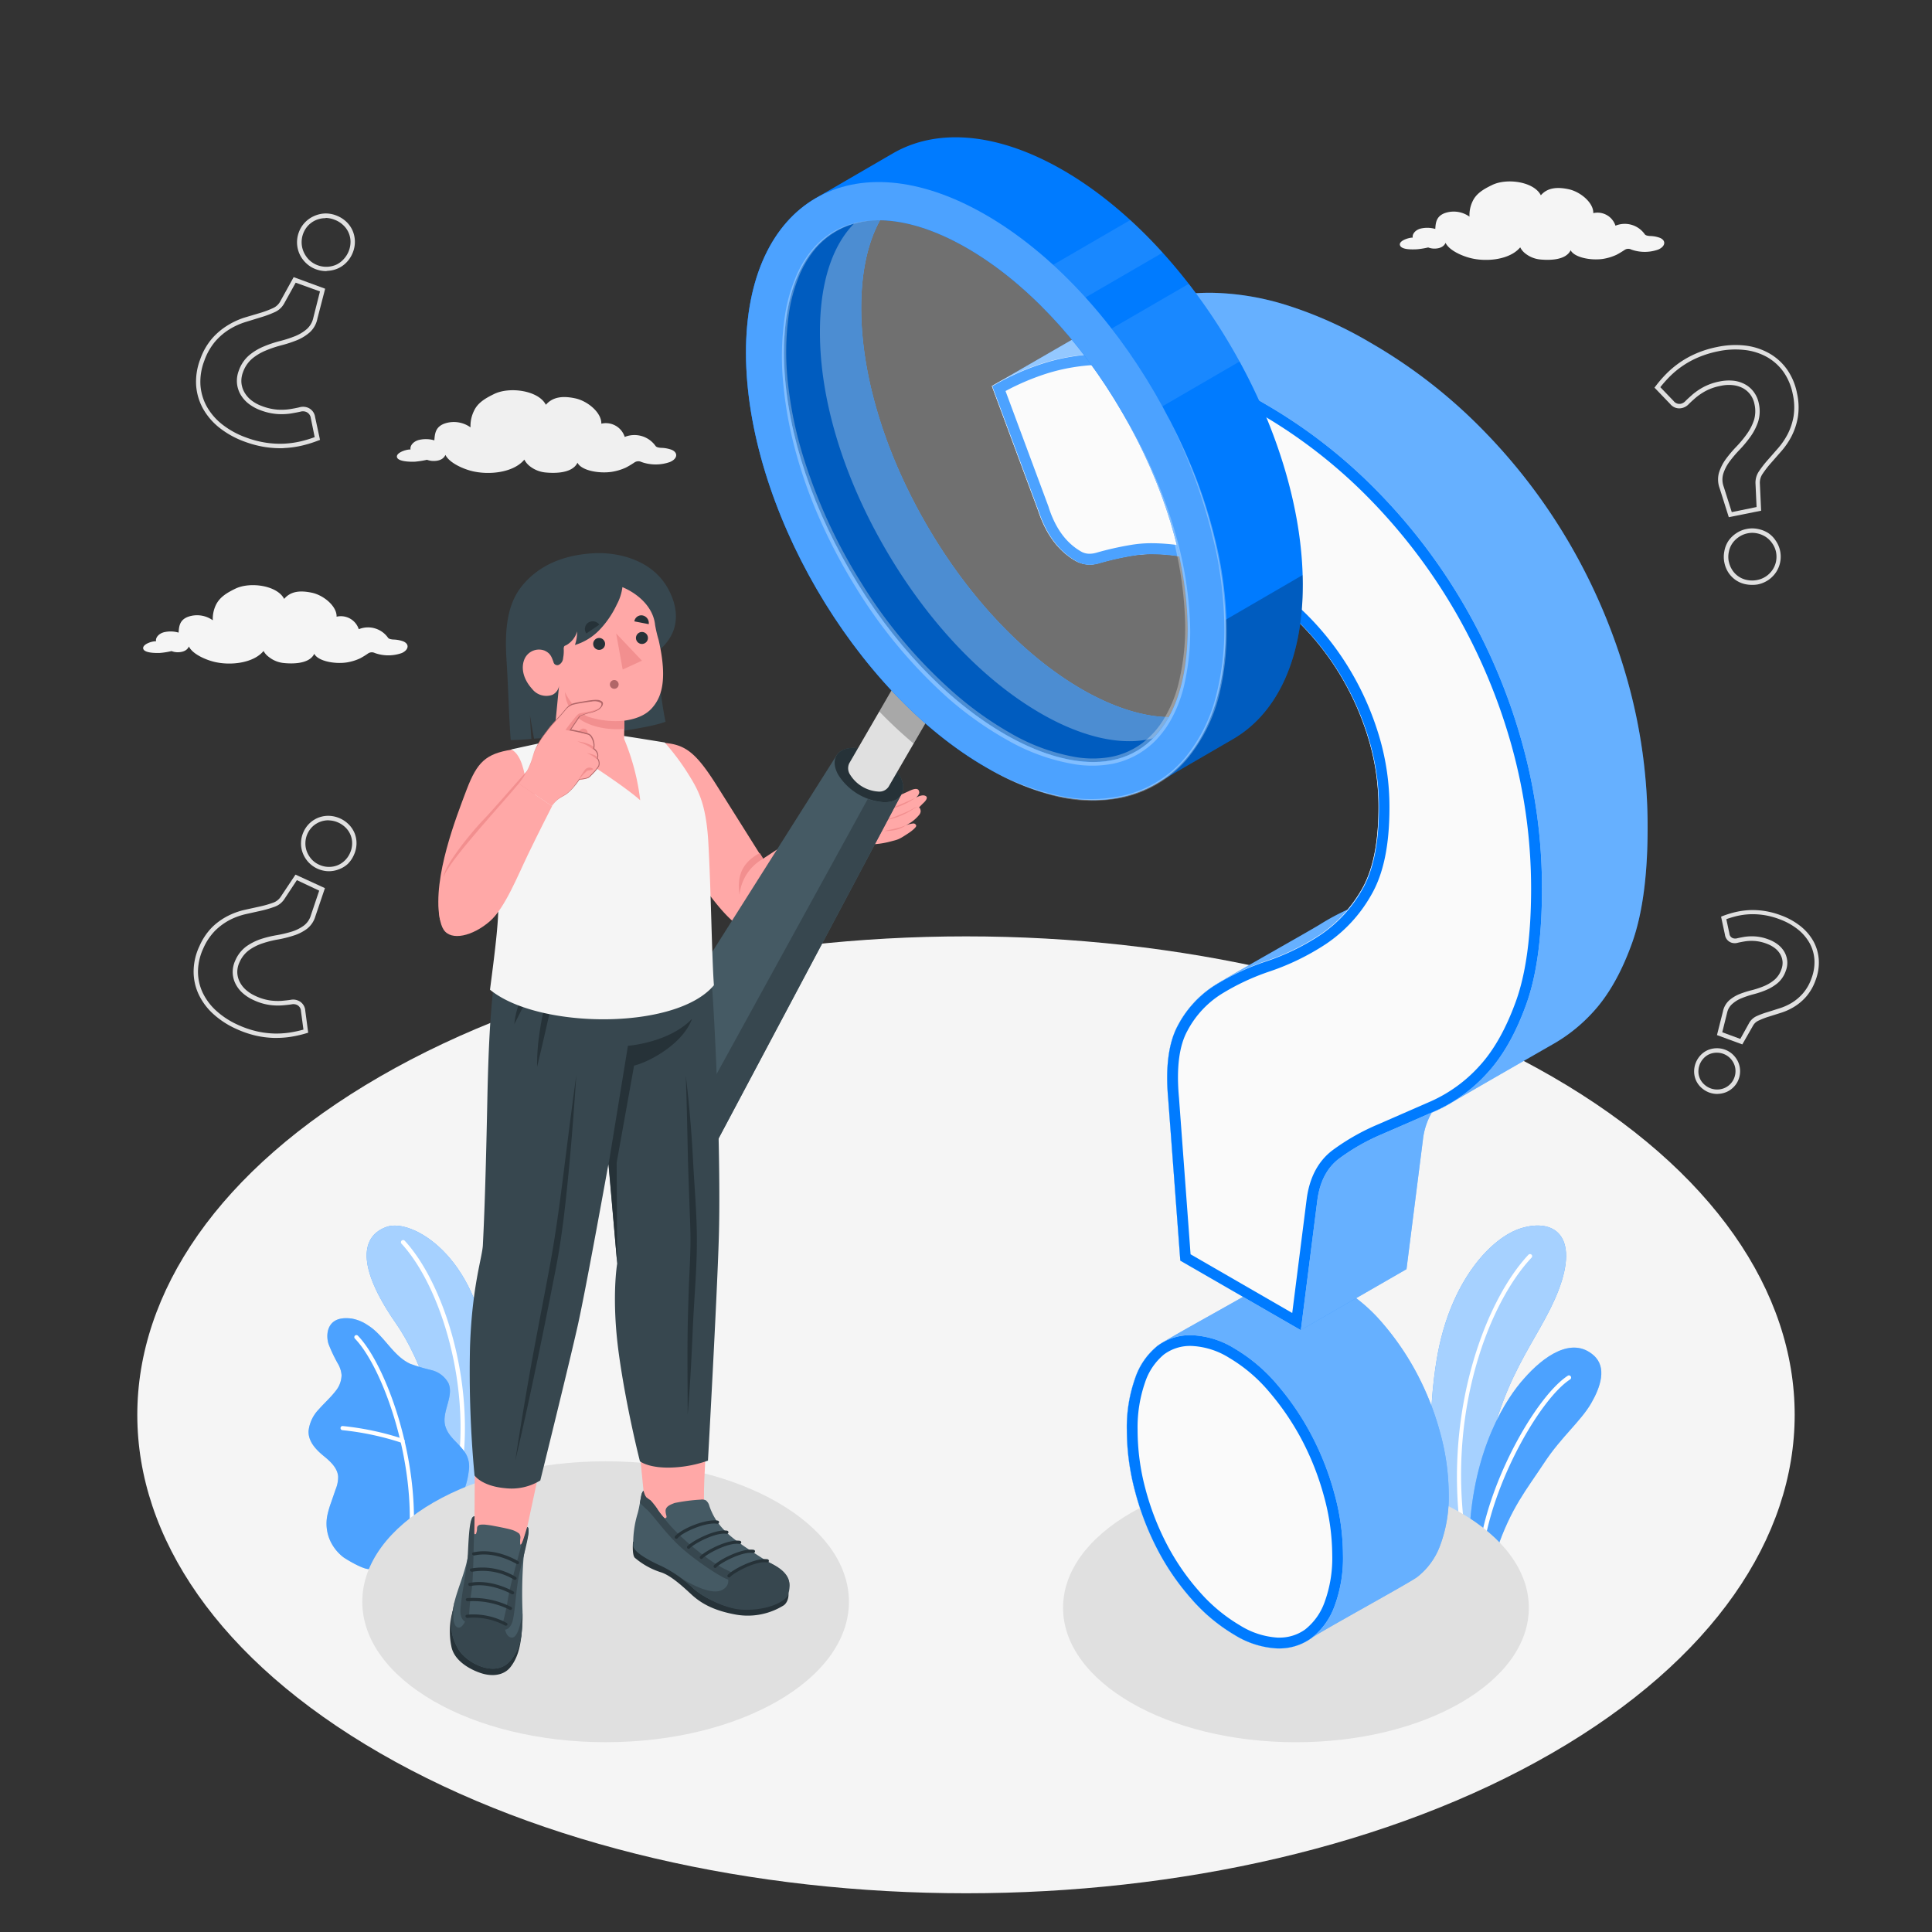 <svg xmlns="http://www.w3.org/2000/svg" viewBox="0 0 500 500"><rect x="0" y="0" width="500" height="500" fill="#333333" stroke="none"/><g id="freepik--Floor--inject-18"><path id="freepik--floor--inject-18" d="M98.35,278.6C14.59,327,14.6,405.36,98.35,453.71s219.55,48.36,303.3,0,83.75-126.75,0-175.11S182.1,230.25,98.35,278.6Z" style="fill:#f5f5f5"></path></g><g id="freepik--Plants--inject-18"><g id="freepik--plants--inject-18"><path d="M115.06,394l8.22-4.75s4.89-20.32,2.94-38.6c-2.74-25.71-19.66-35.38-26.1-33.16s-8.29,9.7,2.35,25C108.75,351.5,116.47,370.31,115.06,394Z" style="fill:#007BFF"></path><g style="opacity:0.65"><path d="M115.06,394l8.22-4.75s4.89-20.32,2.94-38.6c-2.74-25.71-19.66-35.38-26.1-33.16s-8.29,9.7,2.35,25C108.75,351.5,116.47,370.31,115.06,394Z" style="fill:#fff"></path></g><path d="M118.46,384h-.07a.58.58,0,0,1-.46-.67c4.51-23.71-3.78-50.35-14-61.44a.56.56,0,0,1,0-.8.57.57,0,0,1,.8,0c10.45,11.29,18.89,38.37,14.32,62.42A.58.58,0,0,1,118.46,384Z" style="fill:#fff"></path><path d="M95.93,406c-1.23.62-6-2.26-7-2.94a11.41,11.41,0,0,1-3.57-4.54,10.72,10.72,0,0,1-.62-6.45,24.94,24.94,0,0,1,1-3.37c.37-1.09.75-2.17,1.12-3.26a8.28,8.28,0,0,0,.65-3.31c-.17-2.28-2.1-4-3.86-5.42-1.94-1.61-3.94-3.72-3.79-6.44a9.56,9.56,0,0,1,2.69-5.58c1.38-1.58,3-3,4.26-4.64a6.71,6.71,0,0,0,1.59-4.16,7,7,0,0,0-.79-2.69A37.93,37.93,0,0,1,85,347.75c-.56-1.94-.35-4.3,1.21-5.59,1.27-1.06,3.09-1.12,4.74-.93A10.69,10.69,0,0,1,95.24,343c4.2,2.62,6.41,7.86,10.9,9.94a46.87,46.87,0,0,0,5.49,1.64,6.88,6.88,0,0,1,4.42,3.36c1.51,3.45-1.82,7.44-.82,11.07.89,3.21,3.9,4.58,5.48,7.51a6.81,6.81,0,0,1,.6,4.18,19.81,19.81,0,0,1-2.1,6.9,63.7,63.7,0,0,1-4.15,6.38S96.12,405.9,95.93,406Z" style="fill:#007BFF"></path><g style="opacity:0.3"><path d="M95.93,406c-1.23.62-6-2.26-7-2.94a11.41,11.41,0,0,1-3.57-4.54,10.72,10.72,0,0,1-.62-6.45,24.94,24.94,0,0,1,1-3.37c.37-1.09.75-2.17,1.12-3.26a8.28,8.28,0,0,0,.65-3.31c-.17-2.28-2.1-4-3.86-5.42-1.94-1.61-3.94-3.72-3.79-6.44a9.56,9.56,0,0,1,2.69-5.58c1.38-1.58,3-3,4.26-4.64a6.71,6.71,0,0,0,1.59-4.16,7,7,0,0,0-.79-2.69A37.93,37.93,0,0,1,85,347.75c-.56-1.94-.35-4.3,1.21-5.59,1.27-1.06,3.09-1.12,4.74-.93A10.69,10.69,0,0,1,95.24,343c4.2,2.62,6.41,7.86,10.9,9.94a46.87,46.87,0,0,0,5.49,1.64,6.88,6.88,0,0,1,4.42,3.36c1.51,3.45-1.82,7.44-.82,11.07.89,3.21,3.9,4.58,5.48,7.51a6.81,6.81,0,0,1,.6,4.18,19.81,19.81,0,0,1-2.1,6.9,63.7,63.7,0,0,1-4.15,6.38S96.12,405.9,95.93,406Z" style="fill:#fff"></path></g><path d="M106.27,399.71h0a.55.55,0,0,1-.5-.59c2-21.32-6.91-45.42-13.88-52.65a.54.54,0,1,1,.77-.75c7.12,7.37,16.18,31.87,14.19,53.5A.55.55,0,0,1,106.27,399.71Z" style="fill:#fff"></path><path d="M104.16,373.41a.41.41,0,0,1-.16,0,72.45,72.45,0,0,0-15.38-3.28.54.54,0,0,1-.49-.59.52.52,0,0,1,.59-.48,72.79,72.79,0,0,1,15.65,3.34.54.54,0,0,1,.32.69A.52.52,0,0,1,104.16,373.41Z" style="fill:#fff"></path></g><g id="freepik--plants--inject-18"><path d="M371.27,391.93l12.52,7.23c-.16-4.47-.55-11.12.06-15.59,3.79-27.38,14.45-36.4,19.52-49.73,5.34-14-1.17-18.55-9.63-16-7.55,2.25-18.46,13.41-21.9,33.84C369.55,365.25,370,380,371.27,391.93Z" style="fill:#007BFF"></path><path d="M371.27,391.93l12.52,7.23c-.16-4.47-.55-11.12.06-15.59,3.79-27.38,14.45-36.4,19.52-49.73,5.34-14-1.17-18.55-9.63-16-7.55,2.25-18.46,13.41-21.9,33.84C369.55,365.25,370,380,371.27,391.93Z" style="fill:#fff;opacity:0.65"></path><path d="M377.91,395.76l1.25.73c-4.48-31.92,6.43-59.6,17.2-71a.55.55,0,0,0,0-.78.57.57,0,0,0-.78,0C384.8,336.14,373.89,364,377.91,395.76Z" style="fill:#fff"></path><path d="M380.27,397.13l7.05,4.07h0c3.74-11,7.59-15.45,12.37-22.71,4.35-6.6,9.42-10.69,12.11-15.34,2.38-4.11,4.17-9.27.63-12.39-5.64-5-13,.28-18,6C390,361.65,381.24,374.74,380.27,397.13Z" style="fill:#007BFF"></path><path d="M380.27,397.13l7.05,4.07h0c3.74-11,7.59-15.45,12.37-22.71,4.35-6.6,9.42-10.69,12.11-15.34,2.38-4.11,4.17-9.27.63-12.39-5.64-5-13,.28-18,6C390,361.65,381.24,374.74,380.27,397.13Z" style="fill:#fff;opacity:0.3"></path><path d="M383.17,398.8l1,.59c3-17.45,14.81-37.64,22.18-42.4a.56.56,0,0,0,.16-.78.55.55,0,0,0-.77-.17C398.13,361,386.31,381.08,383.17,398.8Z" style="fill:#fff"></path></g></g><g id="freepik--Shadows--inject-18"><ellipse id="freepik--Shadow--inject-18" cx="156.73" cy="414.53" rx="62.97" ry="36.35" style="fill:#e0e0e0"></ellipse><ellipse id="freepik--shadow--inject-18" cx="335.39" cy="416.09" rx="60.27" ry="34.8" style="fill:#e0e0e0"></ellipse></g><g id="freepik--Clouds--inject-18"><path id="freepik--Cloud--inject-18" d="M173.86,116.42a8.48,8.48,0,0,0-2.8-.52c-.91-.07-1.2-.25-1.38-.45a6.69,6.69,0,0,0-8-2.37,5.12,5.12,0,0,0-6.06-3.43c.1-2.83-3.51-5.87-6.76-6.56s-5.82-.38-7.59,1.67c-1.9-3.71-9.35-4.76-13.38-2.8-2.32,1.13-4.28,2.29-5.24,4.41a8.81,8.81,0,0,0-.88,4.23,7.42,7.42,0,0,0-6.81-.95c-2.26.87-2.43,2.58-2.55,4.31a7.76,7.76,0,0,0-4.11-.07c-1.43.42-2.25,1.54-2.05,2.44-1.13-.06-3.82.85-3.51,2s3.42,1.2,4.56,1.16a22.62,22.62,0,0,0,3.21-.5,4.87,4.87,0,0,0,1.67.31c2,0,2.78-.85,3.09-1.57,1,2,4.34,3.53,6.74,4.15,4.52,1.15,10.91.45,13.69-2.93a5.08,5.08,0,0,0,1.34,1.64,7.78,7.78,0,0,0,4.18,1.69c1.86.18,6.83.41,8.23-2.53,1,2,5.43,2.85,8.8,2.37A14,14,0,0,0,162,121a22.63,22.63,0,0,0,2.17-1.3,1.82,1.82,0,0,1,1.85-.13,11,11,0,0,0,7.35,0C175.24,118.8,175.63,117.22,173.86,116.42Z" style="fill:#f0f0f0"></path><path id="freepik--cloud--inject-18" d="M104.4,166a8,8,0,0,0-2.65-.49c-.86-.07-1.13-.24-1.3-.42a6.33,6.33,0,0,0-7.6-2.25,4.87,4.87,0,0,0-5.74-3.24c.1-2.68-3.32-5.55-6.38-6.2S75.22,153,73.54,155c-1.79-3.51-8.84-4.5-12.65-2.64-2.19,1.07-4,2.16-5,4.17a8.37,8.37,0,0,0-.82,4,7,7,0,0,0-6.44-.89c-2.14.82-2.3,2.44-2.41,4.08a7.4,7.4,0,0,0-3.89-.07c-1.35.4-2.13,1.45-1.94,2.31-1.07-.06-3.61.8-3.32,1.93s3.23,1.13,4.32,1.09a19.18,19.18,0,0,0,3-.48,4.38,4.38,0,0,0,1.57.3c1.85,0,2.63-.8,2.93-1.49.9,1.9,4.11,3.35,6.38,3.93,4.27,1.09,10.31.42,12.94-2.77A4.55,4.55,0,0,0,69.55,170a7.36,7.36,0,0,0,4,1.6c1.75.17,6.46.39,7.78-2.4.94,1.86,5.13,2.7,8.32,2.25a13,13,0,0,0,3.57-1.08,21.37,21.37,0,0,0,2-1.23A1.73,1.73,0,0,1,97,169a10.42,10.42,0,0,0,7,0C105.7,168.23,106.07,166.74,104.4,166Z" style="fill:#f5f5f5"></path><path id="freepik--cloud--inject-18" d="M429.63,61.57a7.79,7.79,0,0,0-2.65-.49c-.86-.07-1.13-.24-1.3-.43a6.32,6.32,0,0,0-7.6-2.24,4.87,4.87,0,0,0-5.74-3.25c.1-2.67-3.32-5.54-6.38-6.19s-5.51-.37-7.19,1.57C397,47,389.93,46,386.12,47.9c-2.19,1.06-4.05,2.16-5,4.17a8.34,8.34,0,0,0-.82,4,7,7,0,0,0-6.44-.9c-2.14.83-2.31,2.44-2.41,4.08a7.51,7.51,0,0,0-3.89-.07c-1.35.4-2.13,1.46-1.94,2.31-1.07,0-3.61.81-3.32,1.93.33,1.27,3.23,1.14,4.31,1.1a20.33,20.33,0,0,0,3-.48,4.61,4.61,0,0,0,1.57.3c1.85,0,2.63-.8,2.93-1.49.9,1.9,4.11,3.34,6.38,3.92,4.27,1.1,10.31.43,12.94-2.76a4.65,4.65,0,0,0,1.27,1.55,7.36,7.36,0,0,0,4,1.6c1.75.16,6.46.39,7.78-2.4.94,1.85,5.13,2.7,8.32,2.25a13.32,13.32,0,0,0,3.57-1.08,23.64,23.64,0,0,0,2.05-1.23,1.69,1.69,0,0,1,1.74-.12,10.39,10.39,0,0,0,7,0C430.93,63.82,431.3,62.32,429.63,61.57Z" style="fill:#f5f5f5"></path></g><g id="freepik--symbols-2--inject-18"><g id="freepik--question-mark--inject-18"><path d="M444.41,283.11a6.22,6.22,0,0,1-2.1-.38,6.29,6.29,0,0,1-2-1.23,5.76,5.76,0,0,1-1.35-1.82,5.86,5.86,0,0,1-.52-2.18,6.21,6.21,0,0,1,.38-2.34h0a6.16,6.16,0,0,1,1.22-2,5.68,5.68,0,0,1,1.81-1.34,6,6,0,0,1,2.2-.53,6,6,0,0,1,4.4,1.61,6.31,6.31,0,0,1,1.33,1.82,5.9,5.9,0,0,1,.19,4.55,5.63,5.63,0,0,1-1.25,2,5.9,5.9,0,0,1-1.84,1.31,6.11,6.11,0,0,1-2.18.51Zm-4.55-7.55a5,5,0,0,0-.31,1.89,4.49,4.49,0,0,0,1.5,3.2,4.91,4.91,0,0,0,5.32.9,4.64,4.64,0,0,0,1.48-1.06,4.51,4.51,0,0,0,1-1.63,4.66,4.66,0,0,0,.29-1.88,4.53,4.53,0,0,0-.44-1.77,4.86,4.86,0,0,0-1.08-1.48,4.77,4.77,0,0,0-1.63-1,4.94,4.94,0,0,0-3.69.13,4.66,4.66,0,0,0-1.45,1.08,5,5,0,0,0-1,1.63Zm11.05-5.27-6.56-2.41,1.55-6.13a5.27,5.27,0,0,1,1.63-2.87,9.43,9.43,0,0,1,2.69-1.63,25.63,25.63,0,0,1,3.17-1,23.27,23.27,0,0,0,3.15-1.05,10.51,10.51,0,0,0,2.69-1.63,6.1,6.1,0,0,0,1.78-2.67,4.63,4.63,0,0,0,.31-2.06,4.55,4.55,0,0,0-.58-1.86,5.37,5.37,0,0,0-1.38-1.58,7.83,7.83,0,0,0-2.12-1.16,10.85,10.85,0,0,0-3.18-.72,11.75,11.75,0,0,0-2.45.1c-.72.12-1.34.24-1.85.36a2.8,2.8,0,0,1-1.61,0,2.52,2.52,0,0,1-1.74-2.1l-1-4.65.46-.18a26.35,26.35,0,0,1,3.25-1,20.72,20.72,0,0,1,3.58-.51,19.94,19.94,0,0,1,3.89.21,20.82,20.82,0,0,1,4.21,1.1,18,18,0,0,1,5.14,2.82,13.31,13.31,0,0,1,3.38,3.94,11.49,11.49,0,0,1,1.38,4.78,12.78,12.78,0,0,1-.82,5.26,13.24,13.24,0,0,1-2.45,4.29,13.45,13.45,0,0,1-3.14,2.64,15.17,15.17,0,0,1-3.4,1.54l-3.17,1a19.32,19.32,0,0,0-2.57,1,3.07,3.07,0,0,0-1.45,1.29Zm-5.19-3.14,4.67,1.72,2.3-4.15a4.26,4.26,0,0,1,2-1.78,21.1,21.1,0,0,1,2.72-1l3.16-1a14.48,14.48,0,0,0,3.15-1.42,12.62,12.62,0,0,0,2.87-2.43,12,12,0,0,0,2.23-3.92,11.7,11.7,0,0,0,.75-4.79,10.29,10.29,0,0,0-1.24-4.29,12.14,12.14,0,0,0-3.09-3.6,17.1,17.1,0,0,0-4.82-2.64,19.38,19.38,0,0,0-7.64-1.24,18.6,18.6,0,0,0-3.38.48,27.06,27.06,0,0,0-2.63.79l.8,3.73a1.38,1.38,0,0,0,1,1.22,1.84,1.84,0,0,0,1,0c.53-.13,1.17-.25,1.92-.38a13.39,13.39,0,0,1,2.69-.11,11.85,11.85,0,0,1,3.53.79,9,9,0,0,1,2.44,1.34,6.55,6.55,0,0,1,1.67,1.92,5.93,5.93,0,0,1,.72,2.32,5.77,5.77,0,0,1-.38,2.55,7.27,7.27,0,0,1-2.12,3.17,11.9,11.9,0,0,1-3,1.8,23.65,23.65,0,0,1-3.3,1.1,24.48,24.48,0,0,0-3,1,8.09,8.09,0,0,0-2.36,1.43A4.16,4.16,0,0,0,447,262Z" style="fill:#e0e0e0"></path></g><g id="freepik--question-mark--inject-18"><path d="M71.51,268.61h-.7a24.19,24.19,0,0,1-4.73-.62,26.5,26.5,0,0,1-5-1.74,22.38,22.38,0,0,1-6-3.94,16.15,16.15,0,0,1-3.74-5.13,13.92,13.92,0,0,1-1.23-6,15.5,15.5,0,0,1,1.51-6.33,16.13,16.13,0,0,1,3.39-5A16.69,16.69,0,0,1,59.05,237a18.63,18.63,0,0,1,4.3-1.54l4-.88a26.4,26.4,0,0,0,3.27-.94,3.89,3.89,0,0,0,2-1.51l3.85-5.78,7.62,3.5-2.46,7.26a6.38,6.38,0,0,1-2.24,3.31,11.67,11.67,0,0,1-3.42,1.71,29.71,29.71,0,0,1-4,1,27.37,27.37,0,0,0-4,1,13,13,0,0,0-3.49,1.75A7.7,7.7,0,0,0,62,249a6,6,0,0,0-.59,2.56,5.81,5.81,0,0,0,.55,2.39,6.91,6.91,0,0,0,1.57,2.12A9.54,9.54,0,0,0,66,257.7a13.61,13.61,0,0,0,3.88,1.21,14.77,14.77,0,0,0,3,.11c.88-.08,1.66-.16,2.31-.26a3.25,3.25,0,0,1,1.91.17A3,3,0,0,1,79,261.55l.76,5.71-.47.14a30.55,30.55,0,0,1-4.06.93A24.12,24.12,0,0,1,71.51,268.61Zm5.32-40.83-3.3,5A5,5,0,0,1,71,234.69a27.12,27.12,0,0,1-3.42,1l-4,.89a17.93,17.93,0,0,0-4,1.44,16.06,16.06,0,0,0-3.8,2.73,15.08,15.08,0,0,0-3.14,4.64,14.56,14.56,0,0,0-1.4,5.87,12.91,12.91,0,0,0,1.13,5.46,15.08,15.08,0,0,0,3.48,4.76,21.26,21.26,0,0,0,5.69,3.73,25.16,25.16,0,0,0,4.82,1.67,23.47,23.47,0,0,0,4.5.59,23.23,23.23,0,0,0,4.22-.26,29.56,29.56,0,0,0,3.45-.75l-.64-4.78A1.83,1.83,0,0,0,76.69,260a2.25,2.25,0,0,0-1.25-.07c-.68.1-1.49.19-2.39.26a15.63,15.63,0,0,1-3.29-.11,14.54,14.54,0,0,1-4.22-1.3,10.77,10.77,0,0,1-2.83-1.86,8,8,0,0,1-1.84-2.48,6.87,6.87,0,0,1-.65-2.86,7.17,7.17,0,0,1,.69-3.05,8.91,8.91,0,0,1,2.88-3.63,14.54,14.54,0,0,1,3.8-1.9,29.63,29.63,0,0,1,4.15-1,31.31,31.31,0,0,0,3.84-.92,10.55,10.55,0,0,0,3.07-1.55,5.15,5.15,0,0,0,1.83-2.73l2.13-6.3Zm8.32-2.31h-.21a7.33,7.33,0,0,1-5.15-2.37,7.4,7.4,0,0,1-1.43-2.32,6.81,6.81,0,0,1-.45-2.71,7,7,0,0,1,.65-2.79,7,7,0,0,1,4-3.73,7,7,0,0,1,2.69-.41,7.59,7.59,0,0,1,5.14,2.36,7,7,0,0,1,1.45,2.31,7,7,0,0,1,.42,2.68,7.37,7.37,0,0,1-.68,2.79h0A7.53,7.53,0,0,1,90,223.59,7,7,0,0,1,87.64,225,7,7,0,0,1,85.15,225.47ZM85,212.29a6.07,6.07,0,0,0-2,.34,6,6,0,0,0-2,1.18,6.1,6.1,0,0,0-1.42,1.95,6,6,0,0,0-.54,2.34,5.89,5.89,0,0,0,.37,2.27,6.67,6.67,0,0,0,1.22,2,5.86,5.86,0,0,0,1.95,1.41,6.06,6.06,0,0,0,4.64.21,5.8,5.8,0,0,0,1.93-1.21,6.07,6.07,0,0,0,1.4-1.95h0a6.06,6.06,0,0,0,.58-2.35,5.65,5.65,0,0,0-1.56-4.17,6.55,6.55,0,0,0-2-1.42,6.23,6.23,0,0,0-2.35-.57Z" style="fill:#e0e0e0"></path></g><g id="freepik--question-mark--inject-18"><path d="M453.35,151.36a7.76,7.76,0,0,1-1.37-.12,7,7,0,0,1-2.6-1,7.16,7.16,0,0,1-2-1.95,7.39,7.39,0,0,1-1.12-2.72h0a7.31,7.31,0,0,1,0-2.91,7.09,7.09,0,0,1,1-2.6,7.45,7.45,0,0,1,2-2,7.28,7.28,0,0,1,2.74-1.16,7.15,7.15,0,0,1,2.95,0,7.76,7.76,0,0,1,2.59,1,7,7,0,0,1,2,2,7.29,7.29,0,0,1,.08,8.22,7.42,7.42,0,0,1-2,2,7.53,7.53,0,0,1-2.71,1.13A7.94,7.94,0,0,1,453.35,151.36Zm-5.94-6.06a6.47,6.47,0,0,0,.95,2.3,5.84,5.84,0,0,0,3.83,2.51,6.49,6.49,0,0,0,2.52,0,6.18,6.18,0,0,0,4-2.61,6,6,0,0,0,.92-2.17,6.33,6.33,0,0,0,0-2.49,6.08,6.08,0,0,0-1-2.26,6,6,0,0,0-1.7-1.66,6.57,6.57,0,0,0-2.2-.89,5.93,5.93,0,0,0-2.48,0,6.11,6.11,0,0,0-2.31,1,6.2,6.2,0,0,0-1.67,1.68,5.9,5.9,0,0,0-.86,2.18,6.23,6.23,0,0,0,0,2.47Zm0-11.45-2.37-7.5a6.52,6.52,0,0,1-.15-4.08,12.14,12.14,0,0,1,1.78-3.49,32.45,32.45,0,0,1,2.72-3.21,29.06,29.06,0,0,0,2.69-3.24,13.5,13.5,0,0,0,1.84-3.58,8.1,8.1,0,0,0,.14-4.15,6.17,6.17,0,0,0-1.07-2.47,5.94,5.94,0,0,0-1.9-1.66,7.13,7.13,0,0,0-2.6-.79,9.59,9.59,0,0,0-3.09.16,13.74,13.74,0,0,0-4,1.36,15.48,15.48,0,0,0-2.59,1.76c-.69.6-1.28,1.14-1.76,1.62a3.42,3.42,0,0,1-1.67,1,3,3,0,0,1-3.11-1l-4.09-4.26.3-.39a31.84,31.84,0,0,1,2.8-3.23,25.08,25.08,0,0,1,3.5-2.92,24.41,24.41,0,0,1,4.29-2.35,26.71,26.71,0,0,1,5.23-1.61,22.63,22.63,0,0,1,7.35-.39,16.5,16.5,0,0,1,6.2,2,14.25,14.25,0,0,1,4.62,4.16,16,16,0,0,1,2.59,6.16,16.59,16.59,0,0,1,.23,6.18,17.34,17.34,0,0,1-1.6,4.89,19.41,19.41,0,0,1-2.62,3.88l-2.76,3.15a26,26,0,0,0-2.14,2.77,4,4,0,0,0-.72,2.45l.33,7.1Zm.07-35.38a10.93,10.93,0,0,1,1.15.06,8.11,8.11,0,0,1,3,.94,6.94,6.94,0,0,1,2.27,2,7.37,7.37,0,0,1,1.28,2.93,9.2,9.2,0,0,1-.18,4.75,14.7,14.7,0,0,1-2,3.88,30.31,30.31,0,0,1-2.8,3.37,31.41,31.41,0,0,0-2.62,3.09,10.81,10.81,0,0,0-1.61,3.15,5.38,5.38,0,0,0,.15,3.39l2.06,6.51,6.42-1.32-.28-6.12a5.19,5.19,0,0,1,.91-3.14,27.08,27.08,0,0,1,2.24-2.89l2.75-3.14a18.63,18.63,0,0,0,2.47-3.66,16.07,16.07,0,0,0,1.49-4.56,15.58,15.58,0,0,0-.22-5.75,15,15,0,0,0-2.4-5.72,13.3,13.3,0,0,0-4.25-3.83,15.34,15.34,0,0,0-5.78-1.83,21.45,21.45,0,0,0-7,.36,26.43,26.43,0,0,0-5,1.54,23.3,23.3,0,0,0-7.43,5,33.32,33.32,0,0,0-2.41,2.72l3.44,3.58a1.88,1.88,0,0,0,2,.68,2.33,2.33,0,0,0,1.09-.7c.49-.49,1.11-1.05,1.81-1.67a16.87,16.87,0,0,1,2.79-1.9,15.05,15.05,0,0,1,4.28-1.48A11.72,11.72,0,0,1,447.44,98.47Z" style="fill:#e0e0e0"></path></g><g id="freepik--question-mark--inject-18"><path d="M72.52,116a26.59,26.59,0,0,1-3.82-.29,27.43,27.43,0,0,1-5.36-1.4,23.35,23.35,0,0,1-6.53-3.59,16.82,16.82,0,0,1-4.29-5,14.57,14.57,0,0,1-1.76-6A16.24,16.24,0,0,1,51.81,93a16.76,16.76,0,0,1,3.11-5.44,17.44,17.44,0,0,1,4-3.36,19.81,19.81,0,0,1,4.32-2L67.28,81a24.69,24.69,0,0,0,3.32-1.24A4,4,0,0,0,72.53,78L76,71.72l8.15,3-2,7.71a6.5,6.5,0,0,1-2,3.59,11.78,11.78,0,0,1-3.39,2.06,32.62,32.62,0,0,1-4.05,1.31,29.62,29.62,0,0,0-4,1.36,13.68,13.68,0,0,0-3.49,2.1,8.21,8.21,0,0,0-2.34,3.5,6.26,6.26,0,0,0-.4,2.71,6.11,6.11,0,0,0,.76,2.44A7.17,7.17,0,0,0,65,103.56a10,10,0,0,0,2.76,1.52,14.31,14.31,0,0,0,4.13.94,15.64,15.64,0,0,0,3.17-.14c.92-.15,1.72-.3,2.38-.46a3.46,3.46,0,0,1,2,0A3.07,3.07,0,0,1,81.56,108l1.26,5.84-.46.17a30.85,30.85,0,0,1-4.14,1.29,24.92,24.92,0,0,1-4.57.65C73.28,116,72.9,116,72.52,116Zm4-42.84-3,5.42a5.19,5.19,0,0,1-2.46,2.22,26.83,26.83,0,0,1-3.46,1.29l-4.06,1.25a18.4,18.4,0,0,0-4.07,1.83,16.06,16.06,0,0,0-3.72,3.14,15.88,15.88,0,0,0-2.88,5.07,15.12,15.12,0,0,0-1,6.2,13.45,13.45,0,0,0,1.62,5.58,15.6,15.6,0,0,0,4,4.66,22,22,0,0,0,6.21,3.41,25.8,25.8,0,0,0,5.13,1.34,24.75,24.75,0,0,0,4.73.25,24.38,24.38,0,0,0,4.35-.62,31.73,31.73,0,0,0,3.53-1.07l-1-4.92a2,2,0,0,0-1.38-1.67,2.34,2.34,0,0,0-1.31,0c-.69.16-1.52.31-2.46.47a16.61,16.61,0,0,1-3.41.15,15.37,15.37,0,0,1-4.48-1,11.34,11.34,0,0,1-3.07-1.69,8.33,8.33,0,0,1-2.1-2.41,7.12,7.12,0,0,1-.9-2.91,7.29,7.29,0,0,1,.46-3.2,9.26,9.26,0,0,1,2.68-4,14.65,14.65,0,0,1,3.78-2.28,29.72,29.72,0,0,1,4.21-1.41A32,32,0,0,0,76.36,87a11,11,0,0,0,3.07-1.86,5.49,5.49,0,0,0,1.68-3l1.7-6.72Zm7.86-3a7.6,7.6,0,0,1-2.6-.47,7.25,7.25,0,0,1-2.54-1.57,7.66,7.66,0,0,1-1.67-2.28,7.39,7.39,0,0,1-.24-5.7,7.23,7.23,0,0,1,1.56-2.54,7.43,7.43,0,0,1,2.31-1.65A7.69,7.69,0,0,1,84,55.25a7.46,7.46,0,0,1,2.93.48,7.83,7.83,0,0,1,2.57,1.54,7.13,7.13,0,0,1,1.69,2.28,7.36,7.36,0,0,1,.17,5.67h0a7.65,7.65,0,0,1-1.53,2.52,7.06,7.06,0,0,1-2.27,1.68,7.42,7.42,0,0,1-2.76.67Zm-.13-13.7H84a6.51,6.51,0,0,0-2.33.54,6.24,6.24,0,0,0-1.94,1.39A6.35,6.35,0,0,0,78.07,63a6.2,6.2,0,0,0,.58,2.33,6.68,6.68,0,0,0,1.42,2,6.27,6.27,0,0,0,2.15,1.32,6.4,6.4,0,0,0,4.85-.17A6,6,0,0,0,89,67a6.41,6.41,0,0,0,1.3-2.14h0a6.42,6.42,0,0,0,.41-2.49,5.9,5.9,0,0,0-2-4.21,6.48,6.48,0,0,0-2.18-1.31A6.6,6.6,0,0,0,84.29,56.4Z" style="fill:#e0e0e0"></path></g></g><g id="freepik--symbol-1--inject-18"><g id="freepik--question-mark--inject-18"><path d="M372.7,370.76a73.61,73.61,0,0,0-6-15.28,70.5,70.5,0,0,0-8.86-13,43.21,43.21,0,0,0-11-9.3,22.65,22.65,0,0,0-11.08-3.44,14.12,14.12,0,0,0-8.86,2.76c-2.47,1.86-24.9,13.94-27.36,15.8a18.27,18.27,0,0,0-5.82,8.46,38,38,0,0,0-2.12,13.3,61.8,61.8,0,0,0,2.12,15.87A72.15,72.15,0,0,0,299.55,401a63.24,63.24,0,0,0,8.86,12.87,45.22,45.22,0,0,0,11.08,9.24,23.18,23.18,0,0,0,11,3.5,14.22,14.22,0,0,0,8.86-2.63c2.52-1.83,24.84-14,27.36-15.8a18.29,18.29,0,0,0,6-8.24,35.68,35.68,0,0,0,2.21-13.36A60.22,60.22,0,0,0,372.7,370.76Z" style="fill:#007BFF"></path><path d="M372.7,370.76a73.61,73.61,0,0,0-6-15.28,70.5,70.5,0,0,0-8.86-13,43.21,43.21,0,0,0-11-9.3,22.65,22.65,0,0,0-11.08-3.44,14.12,14.12,0,0,0-8.86,2.76c-2.47,1.86-24.9,13.94-27.36,15.8a18.27,18.27,0,0,0-5.82,8.46,38,38,0,0,0-2.12,13.3,61.8,61.8,0,0,0,2.12,15.87A72.15,72.15,0,0,0,299.55,401a63.24,63.24,0,0,0,8.86,12.87,45.22,45.22,0,0,0,11.08,9.24,23.18,23.18,0,0,0,11,3.5,14.22,14.22,0,0,0,8.86-2.63c2.52-1.83,24.84-14,27.36-15.8a18.29,18.29,0,0,0,6-8.24,35.68,35.68,0,0,0,2.21-13.36A60.22,60.22,0,0,0,372.7,370.76Z" style="fill:#fff;opacity:0.4"></path><path d="M421.26,176.37a152,152,0,0,0-14.59-34.88,148.94,148.94,0,0,0-22.61-29.92,134.77,134.77,0,0,0-29.27-22.81,104.35,104.35,0,0,0-22-9.85A68.74,68.74,0,0,0,314,75.78,52.61,52.61,0,0,0,297.83,78a63.23,63.23,0,0,0-13.76,6.09l-27.36,15.8,12,32.29q3,9.09,9.61,12.92a7.61,7.61,0,0,0,6.27.55,76.06,76.06,0,0,1,8.59-1.93,38.31,38.31,0,0,1,12.37.25q7.29,1.14,17.82,7.21a62.65,62.65,0,0,1,13.38,10.43,69.88,69.88,0,0,1,10.62,13.89,72.08,72.08,0,0,1,6.92,16.06,60.59,60.59,0,0,1,2.49,17.31q0,13.78-4.33,21.26a39,39,0,0,1-3.76,5.31,58.14,58.14,0,0,0-6.91,3.7c-2.69,1.7-23.37,13.27-27.36,15.81a27.5,27.5,0,0,0-9.61,10.45q-3.58,6.66-2.49,18.87l3.14,41.94,31.2,18L364,328.46l4.25-33.5a18,18,0,0,1,2.28-7l.91-.4a35.26,35.26,0,0,0,4.39-2.29c3.17-1.93,25.38-14.64,26.54-15.31a42.1,42.1,0,0,0,9.82-7.95q6.09-6.57,10.16-17.89t4.05-30A139.59,139.59,0,0,0,421.26,176.37Z" style="fill:#007BFF"></path><path d="M421.26,176.37a152,152,0,0,0-14.59-34.88,148.94,148.94,0,0,0-22.61-29.92,134.77,134.77,0,0,0-29.27-22.81,104.35,104.35,0,0,0-22-9.85A68.74,68.74,0,0,0,314,75.78,52.61,52.61,0,0,0,297.83,78a63.23,63.23,0,0,0-13.76,6.09l-27.36,15.8,12,32.29q3,9.09,9.61,12.92a7.61,7.61,0,0,0,6.27.55,76.06,76.06,0,0,1,8.59-1.93,38.31,38.31,0,0,1,12.37.25q7.29,1.14,17.82,7.21a62.65,62.65,0,0,1,13.38,10.43,69.88,69.88,0,0,1,10.62,13.89,72.08,72.08,0,0,1,6.92,16.06,60.59,60.59,0,0,1,2.49,17.31q0,13.78-4.33,21.26a39,39,0,0,1-3.76,5.31,58.14,58.14,0,0,0-6.91,3.7c-2.69,1.7-23.37,13.27-27.36,15.81a27.5,27.5,0,0,0-9.61,10.45q-3.58,6.66-2.49,18.87l3.14,41.94,31.2,18L364,328.46l4.25-33.5a18,18,0,0,1,2.28-7l.91-.4a35.26,35.26,0,0,0,4.39-2.29c3.17-1.93,25.38-14.64,26.54-15.31a42.1,42.1,0,0,0,9.82-7.95q6.09-6.57,10.16-17.89t4.05-30A139.59,139.59,0,0,0,421.26,176.37Z" style="fill:#fff;opacity:0.4"></path><path d="M339.34,371.29a70.58,70.58,0,0,0-8.86-13,43.21,43.21,0,0,0-11-9.3,22.65,22.65,0,0,0-11.08-3.44,14.12,14.12,0,0,0-8.86,2.76,18.27,18.27,0,0,0-5.82,8.46,38,38,0,0,0-2.12,13.3,61.8,61.8,0,0,0,2.12,15.87A72.15,72.15,0,0,0,299.55,401a63.24,63.24,0,0,0,8.86,12.87,45.22,45.22,0,0,0,11.08,9.24,23.18,23.18,0,0,0,11,3.5,14.22,14.22,0,0,0,8.86-2.63,18.29,18.29,0,0,0,6-8.24,35.61,35.61,0,0,0,2.21-13.36,60.22,60.22,0,0,0-2.21-15.81A73.31,73.31,0,0,0,339.34,371.29Z" style="fill:#fafafa"></path><path d="M308.3,348.33h.09a20,20,0,0,1,9.71,3.07,40.44,40.44,0,0,1,10.27,8.7,68.08,68.08,0,0,1,8.52,12.49,71.26,71.26,0,0,1,5.77,14.7,58.12,58.12,0,0,1,2.12,15.08,33.17,33.17,0,0,1-2,12.33,15.77,15.77,0,0,1-5,7,11.35,11.35,0,0,1-6.88,2.11h-.3a20.73,20.73,0,0,1-9.66-3.14A42.68,42.68,0,0,1,310.49,412,61.16,61.16,0,0,1,302,399.71a69.33,69.33,0,0,1-5.59-14.48,59,59,0,0,1-2-15.16,35.38,35.38,0,0,1,1.94-12.33,15.77,15.77,0,0,1,4.89-7.21,11.32,11.32,0,0,1,7.08-2.2m0-2.78a14.08,14.08,0,0,0-8.75,2.76,18.27,18.27,0,0,0-5.82,8.46,38,38,0,0,0-2.12,13.3,61.8,61.8,0,0,0,2.12,15.87A72.15,72.15,0,0,0,299.55,401a63.24,63.24,0,0,0,8.86,12.87,45.22,45.22,0,0,0,11.08,9.24,23.18,23.18,0,0,0,11,3.5h.36a14.1,14.1,0,0,0,8.5-2.64,18.29,18.29,0,0,0,6-8.24,35.61,35.61,0,0,0,2.21-13.36,60.22,60.22,0,0,0-2.21-15.81,73.31,73.31,0,0,0-6-15.27,70.58,70.58,0,0,0-8.86-13,43.21,43.21,0,0,0-11-9.3,22.65,22.65,0,0,0-11.08-3.44Z" style="fill:#007BFF"></path><path d="M393.9,192.17a152,152,0,0,0-14.59-34.88,148.57,148.57,0,0,0-22.61-29.92,135.39,135.39,0,0,0-29.27-22.81,104.35,104.35,0,0,0-22-9.85,68.7,68.7,0,0,0-18.84-3.12,52.61,52.61,0,0,0-16.15,2.24,63.71,63.71,0,0,0-13.76,6.09l12,32.29q3,9.09,9.61,12.92a7.61,7.61,0,0,0,6.27.55,76.06,76.06,0,0,1,8.59-1.93,38.31,38.31,0,0,1,12.37.25q7.29,1.14,17.82,7.21a62.65,62.65,0,0,1,13.38,10.43,69.88,69.88,0,0,1,10.62,13.89,72.08,72.08,0,0,1,6.92,16.06,60.59,60.59,0,0,1,2.49,17.31q0,13.78-4.33,21.26a34.61,34.61,0,0,1-10.8,11.73,59.93,59.93,0,0,1-13.85,6.78A61.82,61.82,0,0,0,314.42,255a27.5,27.5,0,0,0-9.61,10.45q-3.58,6.66-2.49,18.87l3.14,41.94,31.2,18,4.25-33.5q.93-7.33,5.63-10.9a54,54,0,0,1,11.17-6.35q6.46-2.79,13.75-6a40.33,40.33,0,0,0,13.4-9.75q6.08-6.57,10.15-17.89t4.05-30A139.66,139.66,0,0,0,393.9,192.17Z" style="fill:#fafafa"></path><path d="M286.08,94.36h.52a66.13,66.13,0,0,1,18.06,3A101.71,101.71,0,0,1,326,107a132.62,132.62,0,0,1,28.67,22.34,147.16,147.16,0,0,1,22.19,29.36,150.26,150.26,0,0,1,14.33,34.25,137.86,137.86,0,0,1,5.06,37c0,12.1-1.31,21.89-3.9,29.09s-5.79,12.86-9.57,16.94A37.56,37.56,0,0,1,370.35,285q-7.28,3.18-13.74,6a57.48,57.48,0,0,0-11.75,6.68c-3.74,2.83-6,7.13-6.71,12.77l-3.72,29.35-26.31-15.19-3-40.52c-.69-7.54,0-13.36,2.17-17.3a25,25,0,0,1,8.64-9.43,60.13,60.13,0,0,1,12.79-6,63.06,63.06,0,0,0,14.49-7.09,37.37,37.37,0,0,0,11.67-12.66c3.17-5.46,4.71-12.87,4.71-22.65A63.79,63.79,0,0,0,357,190.8a75.08,75.08,0,0,0-7.18-16.67,73.23,73.23,0,0,0-11-14.44,66.22,66.22,0,0,0-14-10.89c-7.28-4.2-13.6-6.74-18.78-7.55a53,53,0,0,0-7.94-.67,31.74,31.74,0,0,0-5.34.43,79.58,79.58,0,0,0-8.91,2,6.55,6.55,0,0,1-1.87.3,4.34,4.34,0,0,1-2.22-.59c-3.85-2.23-6.58-5.95-8.35-11.38v-.06l0,0-11.18-30.08a63,63,0,0,1,11.15-4.68,50,50,0,0,1,14.79-2.12m0-2.78a52.36,52.36,0,0,0-15.61,2.25,63.71,63.71,0,0,0-13.76,6.09l12,32.29q3,9.09,9.61,12.92a7,7,0,0,0,3.6,1,9.26,9.26,0,0,0,2.67-.42,76.06,76.06,0,0,1,8.59-1.93,28.15,28.15,0,0,1,4.86-.39,48.69,48.69,0,0,1,7.51.64q7.29,1.14,17.82,7.21a62.65,62.65,0,0,1,13.38,10.43,69.88,69.88,0,0,1,10.62,13.89,72.08,72.08,0,0,1,6.92,16.06,60.59,60.59,0,0,1,2.49,17.31q0,13.78-4.33,21.26a34.61,34.61,0,0,1-10.8,11.73,59.93,59.93,0,0,1-13.85,6.78A61.82,61.82,0,0,0,314.42,255a27.5,27.5,0,0,0-9.61,10.45q-3.58,6.66-2.49,18.87l3.14,41.94,31.2,18,4.25-33.5q.93-7.33,5.63-10.9a54,54,0,0,1,11.17-6.35q6.46-2.79,13.75-6a40.33,40.33,0,0,0,13.4-9.75q6.08-6.57,10.15-17.89t4.05-30a139.66,139.66,0,0,0-5.16-37.7,152,152,0,0,0-14.59-34.88,148.57,148.57,0,0,0-22.61-29.92,135.39,135.39,0,0,0-29.27-22.81,104.35,104.35,0,0,0-22-9.85,68.7,68.7,0,0,0-18.84-3.12Z" style="fill:#007BFF"></path></g></g><g id="freepik--Character--inject-18"><g id="freepik--character--inject-18"><g id="freepik--Arm--inject-18"><path d="M239.55,206c-.61-.35-1.52-.08-2.51.42a2.36,2.36,0,0,0,.86-1.23c0-.92-.54-1.42-2.35-.6s-6.35,3.1-10,3.08c-.65,0-1.95.16-2.49-.27h0a.61.61,0,0,1-.24-.59c.08-.53.73-1.12,1-1.42a12.4,12.4,0,0,0,1.22-1.29,4.88,4.88,0,0,0,1-1.69,2.24,2.24,0,0,0-.2-1.91c-.2-.29-.53-.53-.85-.29-1.26.94-2.56,1.84-3.84,2.78a26.2,26.2,0,0,0-3.53,2.85c-1.19,1.26-2.15,3-3.88,4.74a44.81,44.81,0,0,1-7.85,6.14l-8.46,5.54s-8.6-13.69-11.95-19c-5.36-8.5-8.12-10.56-13.57-11v23.11s8.21,11.75,12.55,17.33c5.28,6.78,8.26,8.26,10.37,8.22,6.62-.22,12.22-8.19,22.53-19.64a8,8,0,0,1,6-2.72c1.23,0,2.61-.09,3.42-.12a22.13,22.13,0,0,0,3.69-.66c2-.54,2-.39,4.92-2.34.36-.24,1.81-1.33,1.72-1.76a.72.72,0,0,0-.72-.57,7.75,7.75,0,0,0-2,.5,10.08,10.08,0,0,0,3.61-2.87,1.7,1.7,0,0,0,.27-.77c0-.22-.1-.87-.45-1l1.09-1.09C239.45,207.41,240.33,206.4,239.55,206Z" style="fill:#ffa8a7"></path><path d="M234.52,213.55a18.87,18.87,0,0,1-2.77.87c-.94.25-1.9.38-2.86.63a11.2,11.2,0,0,0,2.94-.28A7.22,7.22,0,0,0,234.52,213.55Z" style="fill:#f28f8f"></path><path d="M217.13,214.17a2.14,2.14,0,0,1,.15-.55,3.69,3.69,0,0,1,.6-.93,4.69,4.69,0,0,1,6.32-.73s.06.18,0,.16a6.44,6.44,0,0,0-4.35-.14,5,5,0,0,0-2.5,2.81c0,.11-.16.07-.17,0A2,2,0,0,1,217.13,214.17Z" style="fill:#f28f8f"></path><path d="M228,209.88a33.54,33.54,0,0,0,4.57-1.52c1.42-.54,2.81-1.19,4.19-1.82,0,0,0,0,0,.05a19.3,19.3,0,0,1-4.39,2.23,26.22,26.22,0,0,1-4.38,1.09S228,209.88,228,209.88Z" style="fill:#f28f8f"></path><path d="M227.81,212.57a33.49,33.49,0,0,0,4.57-1.51c.57-.22,1.13-.46,1.69-.7a16.25,16.25,0,0,0,1.64-.76l.48-.27a3.34,3.34,0,0,1,.62-.33,1.94,1.94,0,0,1,.72-.11s.05,0,0,0a2.45,2.45,0,0,0-.87.31,5.69,5.69,0,0,0-.52.33c-.15.11-.3.19-.46.29a17.08,17.08,0,0,1-1.52.82c-.65.32-1.32.59-2,.85a27.21,27.21,0,0,1-4.38,1.08S227.8,212.57,227.81,212.57Z" style="fill:#f28f8f"></path><path d="M197.54,222.22a12.06,12.06,0,0,0-6.15,9.35c-.5-3.87-.17-7.9,5.24-10.8Z" style="fill:#f28f8f"></path></g><g id="freepik--magnifying-glass--inject-18"><path d="M161.75,282.08s.05-.1.08-.14l54.62-86.38h0c.73-1.26,2.28-2,4.48-2a15.26,15.26,0,0,1,11.88,7.13c1.09,1.94,1.18,3.68.45,4.94h0l-48,90.36a1.48,1.48,0,0,1-.08.13c-.05.08-.08.17-.13.25a13.47,13.47,0,0,1-18.62,4.83,13.93,13.93,0,0,1-4.85-18.9C161.65,282.23,161.71,282.16,161.75,282.08Z" style="fill:#455a64"></path><path d="M232.82,200.69c2.17,3.88.36,7-4,6.93a15.28,15.28,0,0,1-11.89-7.12c-2.17-3.88-.37-7,4-6.94A15.29,15.29,0,0,1,232.82,200.69Z" style="fill:#263238"></path><path d="M179.66,288.51l44.93-81.76a12.62,12.62,0,0,0,4.2.87c2.18,0,3.72-.71,4.46-2l-48,90.34a1.48,1.48,0,0,1-.08.13c-.05.08-.08.17-.13.25a13.47,13.47,0,0,1-18.62,4.83C170.65,302.44,175.27,296.57,179.66,288.51Z" style="fill:#37474f"></path><path d="M238.34,169a9.23,9.23,0,0,1,7.18,4.31,3,3,0,0,1,.28,3h0l-15.86,27.34h0a2.89,2.89,0,0,1-2.71,1.2,9.24,9.24,0,0,1-7.18-4.3,3,3,0,0,1-.27-3l15.85-27.34h0A2.9,2.9,0,0,1,238.34,169Z" style="fill:#e0e0e0"></path><path d="M236.44,192.43l5-8.63a111.21,111.21,0,0,1-8.76-8.53l-5.13,8.86A118.84,118.84,0,0,0,236.44,192.43Z" style="opacity:0.25"></path><path d="M193.06,91.45c.1,39.52,28,87.52,62.25,107.19,10,5.72,19.37,8.42,27.7,8.4a31.88,31.88,0,0,0,16.13-4.17l19.95-11.59c11.21-6.5,18.12-20.4,18.07-40.16-.1-39.53-28-87.52-62.25-107.2-17.14-9.83-32.63-10.73-43.83-4.23l-20,11.61C199.91,57.81,193,71.7,193.06,91.45Zm29.81-11.61c0-9.37,1.69-17.11,4.9-22.87,6.67.09,14.36,2.53,22.28,7.08,15.1,8.67,29.42,23.79,40.33,42.56s16.93,38.7,17,56.12c0,9.38-1.69,17.12-4.91,22.87-6.67-.1-14.35-2.55-22.27-7.08-15.1-8.68-29.42-23.79-40.33-42.57S222.91,97.25,222.87,79.84Z" style="fill:#007BFF"></path><path d="M307.66,73.46,279.12,90a140.06,140.06,0,0,1,11.26,16.58c.67,1.16,1.32,2.32,2,3.49l28.47-16.54A149.77,149.77,0,0,0,307.66,73.46Zm-44.06.27a111.71,111.71,0,0,1,8.63,8.3l28.66-16.64q-4-4.47-8.38-8.44Z" style="fill:#fff;opacity:0.1"></path><path d="M299.22,202.82l19.87-11.54c11.21-6.5,18.12-20.4,18.07-40.16,0-.76,0-1.52-.06-2.29l-19.94,11.59c0,.77,0,1.52,0,2.28C317.24,182.41,310.37,196.3,299.22,202.82Z" style="opacity:0.25"></path><path d="M202.91,91.42c0,17.42,6.07,37.36,17,56.13s25.23,33.89,40.33,42.55c8.11,4.66,16,7.11,22.77,7.09,8.65,0,15.31-4.13,19.46-11.59-6.67-.1-14.35-2.55-22.27-7.08-15.1-8.68-29.42-23.79-40.33-42.57s-16.93-38.7-17-56.11c0-9.37,1.69-17.11,4.9-22.87h-.5C212,57,202.85,69.89,202.91,91.42Z" style="fill:#007BFF"></path><path d="M202.91,91.42c0,17.42,6.07,37.36,17,56.13s25.23,33.89,40.33,42.55c8.11,4.66,16,7.11,22.77,7.09,8.65,0,15.31-4.13,19.46-11.59-6.67-.1-14.35-2.55-22.27-7.08-15.1-8.68-29.42-23.79-40.33-42.57s-16.93-38.7-17-56.11c0-9.37,1.69-17.11,4.9-22.87h-.5C212,57,202.85,69.89,202.91,91.42Z" style="opacity:0.25"></path><path d="M212.2,86.06c0,17.41,6.07,37.35,17,56.12s25.22,33.89,40.33,42.55c8.11,4.66,16,7.11,22.77,7.09a23.49,23.49,0,0,0,6.1-.77h0a24.88,24.88,0,0,0,4.06-5.45c3.22-5.75,4.93-13.49,4.91-22.87,0-17.42-6.07-37.34-17-56.12s-25.23-33.89-40.33-42.56c-7.92-4.55-15.61-7-22.28-7.08h-.5a23.71,23.71,0,0,0-6.13.79C215.35,63.57,212.17,73.29,212.2,86.06Z" style="fill:#fff;opacity:0.3"></path><path d="M193.06,91.45c.1,39.52,28,87.52,62.25,107.19s62,3.59,61.88-35.93-28-87.52-62.24-107.2S193,51.93,193.06,91.45Zm26.82,56.1c-10.9-18.77-16.93-38.71-17-56.13C202.85,69.89,212,57,227.27,57h.5c6.67.09,14.36,2.53,22.28,7.08,15.1,8.67,29.42,23.79,40.33,42.56s16.93,38.7,17,56.12c0,9.38-1.69,17.12-4.91,22.87-4.15,7.46-10.81,11.57-19.46,11.59-6.79,0-14.66-2.43-22.77-7.09C245.11,181.44,230.78,166.32,219.88,147.55Z" style="fill:#007BFF"></path><g style="opacity:0.3"><path d="M193.06,91.45c.1,39.52,28,87.52,62.25,107.19s62,3.59,61.88-35.93-28-87.52-62.24-107.2S193,51.93,193.06,91.45Zm26.82,56.1c-10.9-18.77-16.93-38.71-17-56.13C202.85,69.89,212,57,227.27,57h.5c6.67.09,14.36,2.53,22.28,7.08,15.1,8.67,29.42,23.79,40.33,42.56s16.93,38.7,17,56.12c0,9.38-1.69,17.12-4.91,22.87-4.15,7.46-10.81,11.57-19.46,11.59-6.79,0-14.66-2.43-22.77-7.09C245.11,181.44,230.78,166.32,219.88,147.55Z" style="fill:#fff"></path></g><g style="opacity:0.3"><path d="M302,107.34a143.58,143.58,0,0,1,12.68,35.18,101,101,0,0,1,2.15,18.57,68.68,68.68,0,0,1-2,18.52,41,41,0,0,1-8.17,16.54,29.73,29.73,0,0,1-15.55,9.65,38.77,38.77,0,0,1-18.48-.24,66.53,66.53,0,0,1-17.35-6.92,66.31,66.31,0,0,0,17.27,7.27,39.09,39.09,0,0,0,18.68.37,30.34,30.34,0,0,0,15.89-9.73,41.59,41.59,0,0,0,8.43-16.76,69.79,69.79,0,0,0,1.88-18.71,100.93,100.93,0,0,0-2.28-18.66,131.19,131.19,0,0,0-5.33-18A152.74,152.74,0,0,0,302,107.34Z" style="fill:#fff"></path></g><g style="opacity:0.3"><path d="M227.27,57a23.39,23.39,0,0,0-9.08,1.69,21,21,0,0,0-7.55,5.41,28,28,0,0,0-4.86,8,41.36,41.36,0,0,0-2.55,9,71.4,71.4,0,0,0-.48,18.64,101.81,101.81,0,0,0,3.5,18.32,120.83,120.83,0,0,0,6.45,17.51,142.58,142.58,0,0,0,8.79,16.45,128.1,128.1,0,0,0,23.84,28.63,90.05,90.05,0,0,0,15.28,10.83,52.39,52.39,0,0,0,17.68,6.34,28.77,28.77,0,0,0,9.53-.13,21.45,21.45,0,0,0,8.76-3.89,20.65,20.65,0,0,0,3.51-3.29,24.57,24.57,0,0,0,2.76-3.9,34.2,34.2,0,0,0,3.5-8.8,61.89,61.89,0,0,0,1.52-18.63,96,96,0,0,0-2.93-18.4,120.52,120.52,0,0,0-6.08-17.58,136,136,0,0,0-8.48-16.51A134.36,134.36,0,0,1,304,140.93a96.1,96.1,0,0,1,2.63,18.23,60.69,60.69,0,0,1-1.74,18.19,33,33,0,0,1-3.46,8.34,22.13,22.13,0,0,1-5.87,6.67,19.71,19.71,0,0,1-8.07,3.53,26.82,26.82,0,0,1-8.94.07,50.84,50.84,0,0,1-17-6.2,88.75,88.75,0,0,1-14.9-10.67A126.3,126.3,0,0,1,223,151a138.82,138.82,0,0,1-15.31-33.44,100.81,100.81,0,0,1-3.72-18,71.4,71.4,0,0,1,.19-18.36,40.33,40.33,0,0,1,2.3-8.87A27.15,27.15,0,0,1,211,64.4a20.84,20.84,0,0,1,7.27-5.48A23.36,23.36,0,0,1,227.27,57Z" style="fill:#fff"></path></g></g><g id="freepik--Bottom--inject-18"><path d="M166.68,387.19,165.27,373l17.66-1.7s-.8,11.24-.75,16.39c0,2.43,1.7,7,1.7,7s-7,3.54-10.58,2-5.93-7.21-5.84-8.25Z" style="fill:#ffa8a7"></path><path d="M203.93,412.09c.24,0,.33,2.29-1.07,3.35a17.57,17.57,0,0,1-12.61,2.38c-5.92-1.09-9.05-3.09-11.33-5.19s-5.45-5.06-8.12-5.8a19.44,19.44,0,0,1-6.52-3.69c-.76-.8-.45-4.19-.45-4.19Z" style="fill:#263238"></path><path d="M166.56,385.83s-.33.15-.53.93c-.24.93-.6,3.63-1.08,5.15a26.77,26.77,0,0,0-1.07,8.21c.22,1.76,4.87,4.12,7.42,5.24a33.32,33.32,0,0,1,8.16,5.74c2.67,2.43,8.44,5.13,12.33,5.32,4.61.22,9.88-.95,11.19-3,1.62-2.52,2.87-5.48-3.77-9-1.26-.66-5.65-3.56-7.14-4.6-4-2.83-6.84-5.37-8.49-10.07a2.61,2.61,0,0,0-.9-1.46,2.2,2.2,0,0,0-1.32-.19,46.36,46.36,0,0,0-6.79.88c-.94.38-2.27.81-2.32,2a4.05,4.05,0,0,0,.19,1.19c.07.24.11.55-.1.68s-.46,0-.63-.21a16.54,16.54,0,0,1-1.71-2.28,19.33,19.33,0,0,0-1.65-2.06,11.41,11.41,0,0,1-1.12-.81A2.59,2.59,0,0,1,166.56,385.83Z" style="fill:#455a64"></path><path d="M179.46,411.1a45.13,45.13,0,0,0-3.56-2.94h0s7.75,5.25,11.12,3.25c2.17-1.29,1.28-3,1.26-3.6s7.59-4,9.63-4.11h0a13.37,13.37,0,0,0,1.3.76c5.21,2.4,5.76,5.14,4.67,8.5-1.31,2-6.06,3.95-12,3.61C188,416.35,182.13,413.53,179.46,411.1Z" style="fill:#37474f"></path><path d="M187.81,406.18c4.15,1.91,2.29,2.59,1.09,2.69s-8.1-4.41-12.26-8.05c-4.34-3.79-7.6-8.74-9.21-10.13-.61-.52-1.25-1.16-1.82-1.75.17-.91.31-1.74.42-2.18.2-.78.53-.93.53-.93a5.09,5.09,0,0,0,.67,1.66,11.41,11.41,0,0,0,1.12.81,19.33,19.33,0,0,1,1.65,2.06,16.54,16.54,0,0,0,1.71,2.28C175.15,397.48,183.66,404.27,187.81,406.18Z" style="fill:#37474f"></path><path d="M188.64,408.24a.41.41,0,0,1-.26-.11.41.41,0,0,1,0-.59c1.29-1.37,7.17-4.49,10.27-4a.41.41,0,1,1-.14.81c-2.9-.47-8.49,2.63-9.51,3.72A.43.43,0,0,1,188.64,408.24Z" style="fill:#263238"></path><path d="M185.07,405.79a.42.42,0,0,1-.29-.7c1.28-1.37,7.16-4.48,10.27-4a.4.4,0,0,1,.34.47.41.41,0,0,1-.48.34c-2.9-.46-8.49,2.63-9.51,3.72A.43.43,0,0,1,185.07,405.79Z" style="fill:#263238"></path><path d="M181.49,403.46a.47.47,0,0,1-.26-.11.41.41,0,0,1,0-.59c1.28-1.38,7.16-4.49,10.27-4a.41.41,0,1,1-.14.81c-2.9-.47-8.49,2.63-9.51,3.72A.43.43,0,0,1,181.49,403.46Z" style="fill:#263238"></path><path d="M178.2,400.84a.42.42,0,0,1-.29-.7c1.28-1.37,7.18-4.48,10.27-4a.41.41,0,1,1-.14.81c-2.9-.46-8.49,2.63-9.51,3.72A.43.43,0,0,1,178.2,400.84Z" style="fill:#263238"></path><path d="M175,398.22a.4.4,0,0,1-.26-.1.41.41,0,0,1,0-.59c1.76-1.95,7.88-4.48,11-4a.41.41,0,0,1,.35.47.42.42,0,0,1-.49.34c-2.79-.46-8.65,2-10.22,3.71A.39.39,0,0,1,175,398.22Z" style="fill:#263238"></path><path d="M136.44,395.18l3.78-17.56-17.31-2.48-.1,17.3s-1.28,4.66-.29,6.25,11.39,3.13,12.33,2.06S136.44,395.18,136.44,395.18Z" style="fill:#ffa8a7"></path><path d="M135,422.8c-.41,3.94-1.21,6.49-2.89,8.64s-4.7,2.55-7.71,1.54-6.83-3.26-7.56-6.77a19.29,19.29,0,0,1,.36-9.44Z" style="fill:#263238"></path><path d="M122.81,392.44c-1.26-.05-.89,3-1.42,8.34-.59,5.74-3.12,10.26-4,14.87-1,5.26-.77,7.68,1.22,11.15s9.36,7.46,13.24,3.23c3.15-3.45,3.44-7.62,3.38-13a119.65,119.65,0,0,1,.25-13.63c.4-4,2-7.67,1-8.23-.11.58-1.13,4.62-1.83,4.56a6.94,6.94,0,0,1,0-1.51,1.71,1.71,0,0,0-.29-1.33,6,6,0,0,0-2-1c-1.23-.35-3.41-.77-4.65-1-.62-.12-1.25-.21-1.87-.28a5.71,5.71,0,0,0-1.6,0,1,1,0,0,0-.69.47,1.35,1.35,0,0,0-.09.6,3.89,3.89,0,0,1-.2,1.08c0,.16-.19.34-.36.28a.32.32,0,0,1-.19-.35C122.71,396.08,122.77,392.78,122.81,392.44Z" style="fill:#455a64"></path><path d="M117.73,414.16c-.15.76-1.08,5.78.45,6.88s2.75-2.74,2.75-2.74,4-.64,9.76,2.24c-.34.8.45,3.63,2.07,3.23s2.46-6.19,2.47-6.27c0,5.15-.32,9.18-3.38,12.53-3.88,4.23-11.25.24-13.24-3.23s-2.22-5.89-1.22-11.15C117.49,415.12,117.61,414.63,117.73,414.16Z" style="fill:#37474f"></path><path d="M121.38,418.7c-.11,1.93-2.24,1-2.22-1.7s1.38-9.41,1.88-13.9c.3-6.45.51-10.71,1.77-10.66,0,.06,0,.13,0,.19l-.1,4.09c-.19,3.94-.16,11.59-.69,15.16A55.89,55.89,0,0,0,121.38,418.7Z" style="fill:#37474f"></path><path d="M130,420.42a54.26,54.26,0,0,0,1.46-6.66c.57-3.52,2.61-10.6,3.61-14.4.33-.63,1.36-4.18,1.36-4.18.87.23,0,3.62-.35,5.21s-.87,3.28-1.36,5.55c-1.25,4.49-1.31,11.19-2.12,13.78S129.53,422.27,130,420.42Z" style="fill:#37474f"></path><path d="M130.8,420.71a.58.58,0,0,1-.17-.06,17.12,17.12,0,0,0-9.59-1.94.51.51,0,0,1-.56-.35.38.38,0,0,1,.35-.47A17.94,17.94,0,0,1,131.09,420a.41.41,0,0,1,.18.58A.46.46,0,0,1,130.8,420.71Z" style="fill:#263238"></path><path d="M132,416.63l-.15-.05a21.1,21.1,0,0,0-10.75-2.17.51.51,0,0,1-.54-.37.38.38,0,0,1,.36-.45,21.87,21.87,0,0,1,11.36,2.29.41.41,0,0,1,.19.57A.44.44,0,0,1,132,416.63Z" style="fill:#263238"></path><path d="M121.57,410.46a.52.52,0,0,1-.38-.32.38.38,0,0,1,.31-.49c5.67-1.07,11.11,2.06,11.34,2.2a.4.4,0,0,1,.17.57.48.48,0,0,1-.63.11s-5.34-3.07-10.61-2.07A.67.67,0,0,1,121.57,410.46Z" style="fill:#263238"></path><path d="M122,406.73a.5.5,0,0,1-.38-.31.37.37,0,0,1,.3-.49,16.59,16.59,0,0,1,11.57,2.19.4.4,0,0,1,.13.58.48.48,0,0,1-.64.07,15.74,15.74,0,0,0-10.78-2A.34.34,0,0,1,122,406.73Z" style="fill:#263238"></path><path d="M122.58,402.55a.5.5,0,0,1-.37-.3.36.36,0,0,1,.29-.5c5.85-1.28,11.41,2.16,11.65,2.31a.4.4,0,0,1,.14.58.47.47,0,0,1-.63.08c-.06,0-5.43-3.36-10.87-2.17A.38.38,0,0,1,122.58,402.55Z" style="fill:#263238"></path><path d="M130.38,240.4c-2.26,10.64-3.7,17-4.26,44.39-.52,25.83-1,34.14-1.15,37.39s-2.79,10.52-3.33,26.32a287.16,287.16,0,0,0,1.17,33.34s1.8,2.75,7.93,3.3a14.2,14.2,0,0,0,9.09-2s7.57-30.58,9.72-40.23,7.91-41.65,7.91-41.65L159.73,327s-1.57,8.93.44,23.47c1.93,14,5.44,27.7,5.44,27.7s2.39,2,9,1.59a31.35,31.35,0,0,0,8.61-1.75s2.33-41.75,2.81-57.67c.54-17.43-.58-55.81-2.94-80Z" style="fill:#37474f"></path><path d="M162.51,270.65l-5,30.63L159.73,327l-.14-26.09,4.51-25.13c3.84-.92,12.58-5.53,15-12.11C173.16,269.88,162.51,270.65,162.51,270.65Zm-17.95-17.91c.68-2.57,1.39-5.13,2.2-7.71a37.59,37.59,0,0,0-3.46,7.31,71,71,0,0,0-2.31,7.75c-.6,2.63-1.11,5.27-1.46,7.94a53,53,0,0,0-.53,8.06c.64-2.62,1.24-5.22,1.84-7.82s1.18-5.2,1.81-7.79S143.89,255.31,144.56,252.74Zm-3.86-1.93c.87-1.57,1.74-3.15,2.53-4.81a28.78,28.78,0,0,0-3.64,4.09,40.44,40.44,0,0,0-3,4.6,34.08,34.08,0,0,0-2.25,5,21.23,21.23,0,0,0-1.23,5.35l2.45-4.83c.83-1.58,1.65-3.16,2.52-4.71S139.84,252.38,140.7,250.81Zm-3.2,102.28q-2.24,12.44-4.15,24.94,2.88-12.31,5.45-24.69c1.74-8.25,3.37-16.48,5-24.79s2.54-16.71,3.35-25.1,1.44-16.8,2-25.21c-1.16,8.35-2.21,16.71-3.26,25.06s-2.17,16.69-3.71,24.95S139,344.8,137.5,353.09Zm40.91-42c.12,3.87.33,7.17.28,11s-.27,7.07-.42,11.05c-.1,3-.26,7.9-.3,10.81-.11,7.76,0,14.67,0,22.22.62-7.35,1-14.68,1.31-22s1-14.69,1.07-22-.62-14.65-1-22-1-14.59-1.87-21.81c.26,6.91.41,15.12.56,21.7C178.16,304.34,178.28,307.18,178.41,311.05Z" style="fill:#263238"></path></g><g id="freepik--Top--inject-18"><path d="M126.81,256.13c1.39-10.62,2.48-19.48,2.07-23.49-.87-8.44-1.36-10-2.07-14.71-1.54-10.32,3.19-21.92,5.59-24,0,0,12.46-2.74,14.89-3.15a42.54,42.54,0,0,1,12.81-.5c1.12.11,11.92,1.87,11.92,1.87a61.64,61.64,0,0,1,5.69,7.51c2.85,4.54,5,7.88,5.61,18.45.7,12.46.88,29.09,1.44,36.87C174.93,266.75,139.15,266.32,126.81,256.13Z" style="fill:#f5f5f5"></path><g id="freepik--Head--inject-18"><path d="M170.41,168.84c.21-.3.65-1.19,1.08-1.39,5.18-5.24,3.46-11.17,1.58-14.78-4.21-8.08-13.65-9.81-19.38-9.49-8.9.49-14.74,3.75-18.58,8.43-4.07,5-4.51,11.94-4,19.61.41,6.23.54,13.31,1.06,20.3,2.06,0,3.13-.12,5.36-.28-.17-1.94-.38-6.08-.38-6.08s.86,5.05,1.06,6c8.47-.53,15.08-1.21,21.69-2.26,0-1.23,0-3.36,0-4.59.28,1.23.83,4.9.83,4.9s8.61-1.22,11.51-2.44c-.78-3.58-1.43-9.05-1.54-9.88-.28-2.06-.5-3.72-.64-5.25A4.14,4.14,0,0,1,170.41,168.84Z" style="fill:#37474f"></path><path d="M142.93,179.83a4.65,4.65,0,0,1-5.2-1.52c-2.63-2.9-2.9-5.95-1.87-8A4.09,4.09,0,0,1,141,168.4c1.46.72,1.73,1.54,2.24,2.93a1,1,0,0,0,1.39.73,2.14,2.14,0,0,0,1.11-1.79,9.26,9.26,0,0,0,.15-2.29,1.46,1.46,0,0,1,.1-.65c.1-.23.46-.29.67-.42a6,6,0,0,0,2.7-3.51,10.57,10.57,0,0,1-.57,3.53,14.81,14.81,0,0,0,6.51-4.07,24.78,24.78,0,0,0,4.33-6.41,12.91,12.91,0,0,0,1.45-4.5c4.08,1.71,8,5.19,8.46,9.8a33.34,33.34,0,0,0,.91,3.87c2.44,10.61.64,15-1.74,17.65-1.37,1.55-3.56,2.73-7.13,3.24l-.06,4.72a59.2,59.2,0,0,1,4.17,15.89s-2.52-2.48-12.46-9a74.24,74.24,0,0,0-10-5.79l1.45-14.86A3.08,3.08,0,0,1,142.93,179.83Z" style="fill:#ffa8a7"></path><path d="M160.1,177.16A1.13,1.13,0,1,1,159,176,1.13,1.13,0,0,1,160.1,177.16Z" style="fill:#b16668"></path><path d="M167.89,161.53l-3.72-.72a1.82,1.82,0,0,1,2.15-1.53A2,2,0,0,1,167.89,161.53Z" style="fill:#263238"></path><path d="M155.11,161.66l-3.36,2.28a2,2,0,0,1,.46-2.79A2.14,2.14,0,0,1,155.11,161.66Z" style="fill:#263238"></path><path d="M153.53,166.86a1.54,1.54,0,1,0,1.32-1.74A1.53,1.53,0,0,0,153.53,166.86Z" style="fill:#263238"></path><path d="M164.6,165.31a1.55,1.55,0,1,0,1.32-1.74A1.56,1.56,0,0,0,164.6,165.31Z" style="fill:#263238"></path><polygon points="159.46 163.94 161.15 173.28 166.13 170.98 159.46 163.94" style="fill:#f28f8f"></polygon><path d="M161.58,186.51a22.85,22.85,0,0,1-9.3-1c-2.73-1-5.07-4.23-6.07-6.43a9.32,9.32,0,0,0,4.62,7.54c4.87,2.75,10.76,2,10.76,2Z" style="fill:#f28f8f"></path></g><g id="freepik--Hand--inject-18"><path d="M132.4,194c-6.65,1.1-8.89,3.16-11.64,10.37-2.65,7-8.8,22.63-7,33.14,1.11,6.42,17.3-9.7,17.3-9.7L136.46,211S137.19,196.5,132.4,194Z" style="fill:#ffa8a7"></path><path d="M136.9,199a47.69,47.69,0,0,1,1.94,10.91l-7.76,17.87s-2.33,2.32-5.28,4.85l-11-5.7c.15-2.73,6.43-10.7,10.31-14.78C128,209.15,133.9,202.19,136.9,199Z" style="fill:#f28f8f"></path><path d="M134.25,202.79a20.2,20.2,0,0,0,3.64-7.08c.75-3,3.12-5.76,3.92-6.9s2.55-2.81,3.87-4.41,1.72-2,3.63-2.36c2.62-.44,4.68-.86,5.71-.54s1,1,.1,1.89-2.77,1.13-3.35,1.31-1.86.73-1.86.73L147.48,189a35.37,35.37,0,0,1,4.92,1.2c.81.44,1.5,2.52,1.15,3.67a2.22,2.22,0,0,1,.91,2.51s.93,1.21.29,2.19a15.53,15.53,0,0,1-2.45,2.72,6.56,6.56,0,0,1-2.48.55,18.09,18.09,0,0,1-3.11,3.6c-1.41,1.05-2.33,1-3.88,3.17Z" style="fill:#ffa8a7"></path><path d="M149.33,189.38c1-.42,1.19-1.08,2.11-.73s.57,1.4.57,1.4Z" style="fill:#f28f8f"></path><path d="M153.52,194a9.36,9.36,0,0,0-2-1.3c-.67-.32-2.08-.82-2.08-.82a10.1,10.1,0,0,1,2.86.68,7.79,7.79,0,0,1,1.35.67,2.36,2.36,0,0,1-.09.67Z" style="fill:#f28f8f"></path><path d="M153.65,195.36a8,8,0,0,1,.94.48,2.72,2.72,0,0,1-.15.66,8.29,8.29,0,0,0-2.59-1.61A8.46,8.46,0,0,1,153.65,195.36Z" style="fill:#f28f8f"></path><path d="M149.45,202.38a19.85,19.85,0,0,1,2-3.24,1.47,1.47,0,0,1,2-.18c.26.39-1.08.34-1.47.51A12.78,12.78,0,0,0,149.45,202.38Z" style="fill:#f28f8f"></path><path d="M146.35,188.9s.75-1.06,2.1-2.75,1.27-1.45,2.58-1.71,3.79-.7,4.47-1.49a4.74,4.74,0,0,1-.38.44c-.86.88-2.77,1.13-3.35,1.31s-1.86.73-1.86.73l-2.5,3.68Z" style="fill:#f28f8f"></path><path d="M134.25,202.79c-4.41,5.31-16.27,18.08-19,23.16-1.9,3.52-2.37,11.69-.44,14.65s7.47,1.73,12-2.21c3.86-3.4,7.09-11.57,9.9-17.39s6.17-12.38,6.17-12.38Z" style="fill:#ffa8a7"></path><path d="M134.25,202.79a28,28,0,0,0,2.67-4.26,15.18,15.18,0,0,0,.9-2.35,13,13,0,0,1,.82-2.37,23.94,23.94,0,0,1,2.69-4.22,36,36,0,0,1,3.27-3.82c.57-.61,1.12-1.26,1.66-1.9a4.19,4.19,0,0,1,1.93-1.46,21.67,21.67,0,0,1,2.45-.49c.83-.14,1.66-.27,2.49-.36a3.48,3.48,0,0,1,2.34.3c.31.23.2.65,0,1a3,3,0,0,1-.87.83,8.22,8.22,0,0,1-2.33.79,13.86,13.86,0,0,0-2.39.86l0,0,0,0-2.42,3.58-.1.15.18,0c1.48.29,3,.57,4.43,1,.76.14,1.12.87,1.38,1.56a3.88,3.88,0,0,1,.18,2.18v.06l.05,0a2.74,2.74,0,0,1,.88,1.06,1.91,1.91,0,0,1,.14.67,2,2,0,0,1-.13.67v0l0,0a2,2,0,0,1,.38,1.92,8.94,8.94,0,0,1-1.3,1.67c-.24.27-.49.52-.74.77a2.29,2.29,0,0,1-.82.62,9.23,9.23,0,0,1-2.09.35h0l0,0c-.45.68-.94,1.34-1.45,2a9.82,9.82,0,0,1-1.74,1.73c-.65.49-1.42.81-2.08,1.3a7.93,7.93,0,0,0-1.66,1.81,7.9,7.9,0,0,1,1.68-1.78c.66-.48,1.43-.79,2.1-1.28a9.56,9.56,0,0,0,1.77-1.71,21,21,0,0,0,1.47-1.94,8.94,8.94,0,0,0,2.11-.34,2.46,2.46,0,0,0,.87-.65c.26-.25.51-.51.76-.77a9.32,9.32,0,0,0,1.33-1.71,2.16,2.16,0,0,0-.36-2.06,2,2,0,0,0,.13-.69,1.89,1.89,0,0,0-.16-.74,2.78,2.78,0,0,0-.88-1.1,4.16,4.16,0,0,0-.19-2.24,4.22,4.22,0,0,0-.52-1,1.76,1.76,0,0,0-.44-.42,2.5,2.5,0,0,0-.54-.23,43.38,43.38,0,0,0-4.28-1l2.31-3.4a12.23,12.23,0,0,1,2.31-.82,8.08,8.08,0,0,0,2.4-.84,3,3,0,0,0,.94-.9,1.53,1.53,0,0,0,.26-.63.71.71,0,0,0-.27-.66,2.14,2.14,0,0,0-1.25-.4,9.08,9.08,0,0,0-1.28.05c-.84.09-1.67.24-2.49.38a21.35,21.35,0,0,0-2.48.5,4.48,4.48,0,0,0-2,1.54c-.54.64-1.07,1.28-1.64,1.9a36.14,36.14,0,0,0-3.26,3.84,23,23,0,0,0-2.68,4.27,12.7,12.7,0,0,0-.81,2.39,14.51,14.51,0,0,1-.86,2.36A28,28,0,0,1,134.25,202.79Z" style="fill:#b16668"></path></g></g></g></g></svg>
